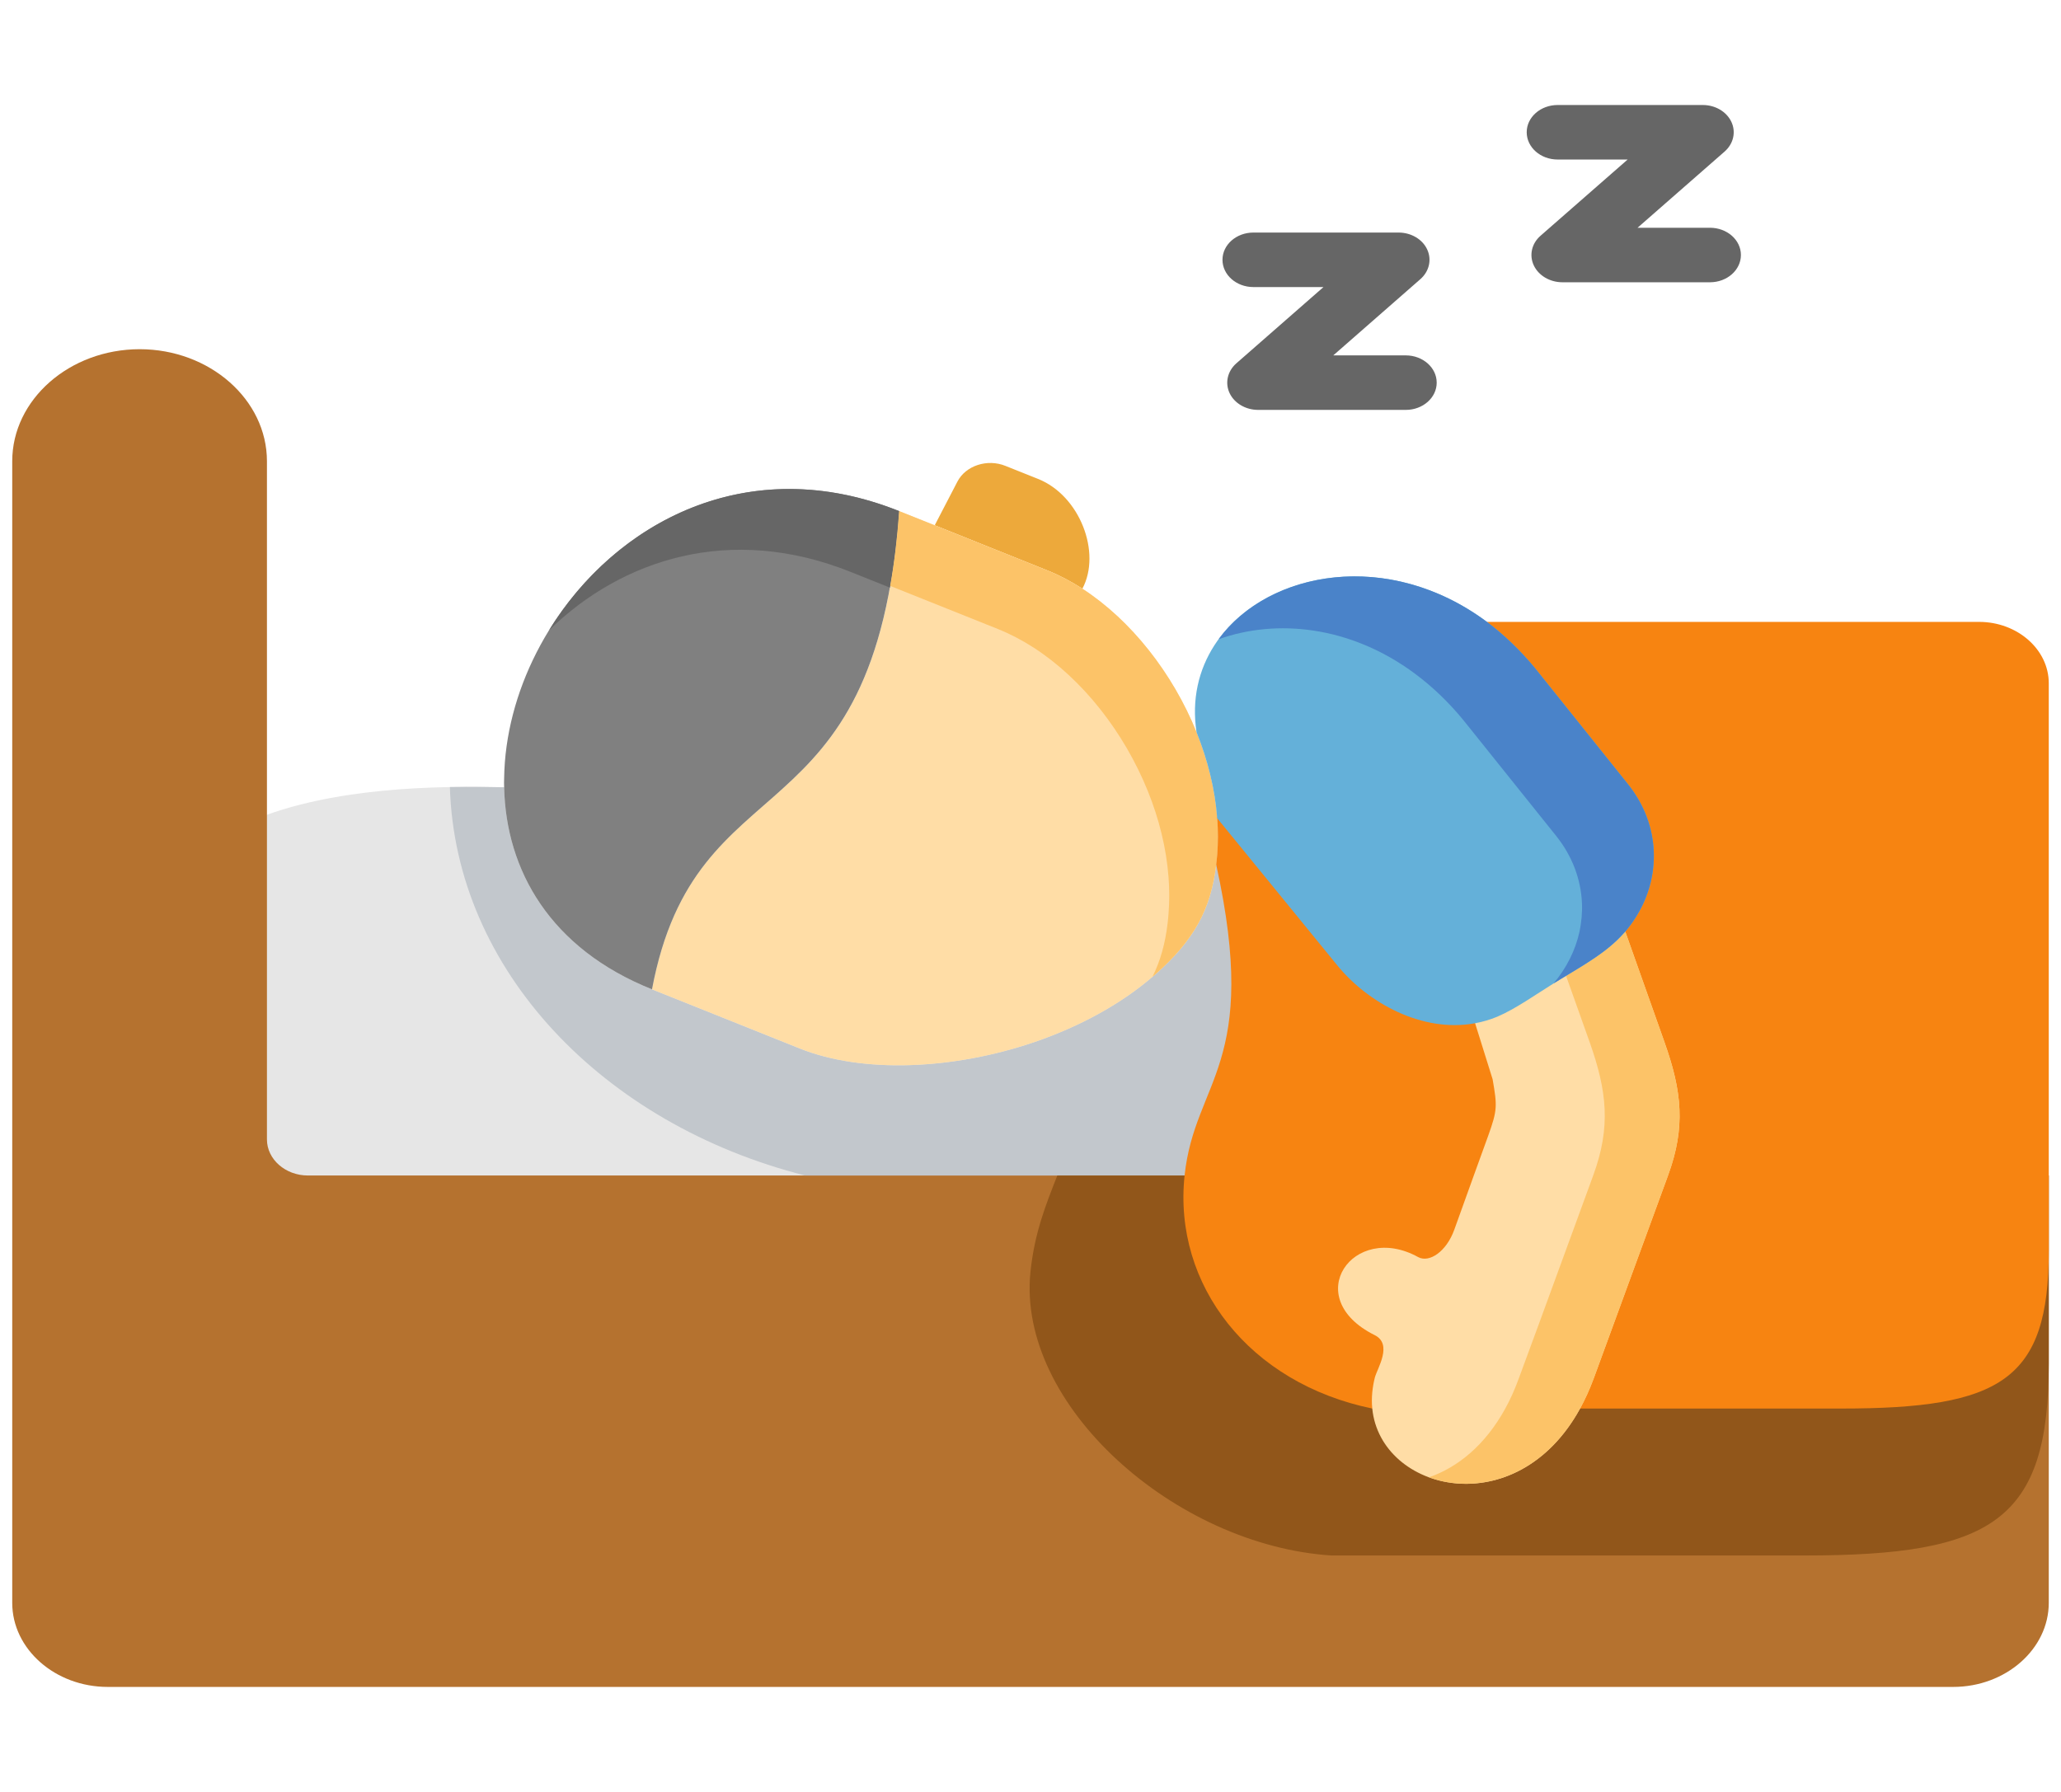 <svg width="46" height="40" viewBox="0 0 46 40" fill="none" xmlns="http://www.w3.org/2000/svg">
<g clip-path="url(#clip0_123_445)">
<path fill-rule="evenodd" clip-rule="evenodd" d="M5.958 18.187C-5.068 35.092 35.427 34.334 28.974 19.298C28.448 19.168 28.041 18.071 27.484 18.005C22.524 17.409 17.78 17.843 11.252 17.573C10.241 17.555 7.853 17.507 5.958 18.187Z" fill="#E6E6E6"/>
<path fill-rule="evenodd" clip-rule="evenodd" d="M0.273 26.24V35.779C0.273 36.812 1.232 37.656 2.406 37.656H43.593C44.765 37.656 45.727 36.812 45.727 35.779V26.24H6.873C6.37 26.24 5.958 25.878 5.958 25.435V10.296C5.958 8.92 4.68 7.795 3.117 7.795C1.551 7.796 0.273 8.92 0.273 10.296L0.273 26.24Z" fill="#B5722F"/>
<path fill-rule="evenodd" clip-rule="evenodd" d="M10.041 17.569C10.163 21.662 13.463 25.097 17.969 26.24H26.439L28.738 22.882L27.144 19.298C27.025 20.309 26.641 20.993 25.791 21.746C25.77 21.765 25.747 21.785 25.723 21.803C24.995 22.43 24.074 22.921 23.095 23.259C21.28 23.879 19.258 23.968 17.85 23.405L14.552 22.084C12.276 21.173 11.293 19.424 11.252 17.574C10.951 17.569 10.531 17.56 10.041 17.569Z" fill="#C2C7CC"/>
<path fill-rule="evenodd" clip-rule="evenodd" d="M22.999 28.392C22.693 31.371 26.229 34.496 29.716 34.722H40.267C44.475 34.722 45.727 33.951 45.727 30.436V26.241H23.598C23.343 26.891 23.09 27.516 22.999 28.392Z" fill="#91561A"/>
<path fill-rule="evenodd" clip-rule="evenodd" d="M21.368 10.752L20.862 11.726L23.367 12.73C23.636 12.837 23.901 12.977 24.158 13.141C24.588 12.335 24.101 11.063 23.17 10.691L22.439 10.399C22.034 10.236 21.552 10.394 21.368 10.752Z" fill="#EDA93B"/>
<path fill-rule="evenodd" clip-rule="evenodd" d="M20.069 11.409C19.527 18.908 15.535 16.852 14.552 22.084L17.85 23.404C19.258 23.968 21.28 23.879 23.095 23.259C24.106 22.912 25.052 22.401 25.791 21.746C26.641 20.993 27.025 20.309 27.144 19.298C27.155 19.228 27.16 19.154 27.167 19.077C27.188 18.81 27.188 18.538 27.167 18.265C27.118 17.619 26.955 16.967 26.706 16.346C26.174 15.027 25.244 13.846 24.158 13.141C23.901 12.977 23.636 12.837 23.367 12.73L20.862 11.726L20.069 11.409Z" fill="#FFDDA6"/>
<path fill-rule="evenodd" clip-rule="evenodd" d="M20.069 11.409C15.247 9.479 11.306 13.576 11.252 17.37C11.249 17.439 11.249 17.507 11.252 17.573C11.293 19.424 12.276 21.173 14.552 22.084C15.535 16.853 19.527 18.908 20.069 11.409Z" fill="#808080"/>
<path fill-rule="evenodd" clip-rule="evenodd" d="M20.069 11.409C16.683 10.054 13.733 11.669 12.255 14.067C13.876 12.488 16.294 11.688 18.985 12.766L19.779 13.084L19.862 13.118C19.955 12.609 20.025 12.043 20.069 11.409Z" fill="#666666"/>
<path fill-rule="evenodd" clip-rule="evenodd" d="M20.069 11.409C20.025 12.028 19.958 12.582 19.869 13.079L22.28 14.044C22.553 14.154 22.817 14.293 23.071 14.457C24.16 15.16 25.088 16.342 25.62 17.662C25.871 18.283 26.032 18.933 26.081 19.581C26.102 19.852 26.102 20.126 26.081 20.393C26.076 20.468 26.068 20.544 26.06 20.614C26.006 21.064 25.899 21.45 25.723 21.803C25.747 21.785 25.77 21.764 25.791 21.746C26.641 20.993 27.025 20.309 27.144 19.298C27.154 19.227 27.16 19.154 27.167 19.077C27.188 18.81 27.188 18.538 27.167 18.265C27.118 17.619 26.955 16.967 26.706 16.346C26.174 15.027 25.244 13.845 24.158 13.141C23.901 12.976 23.636 12.837 23.367 12.73L20.862 11.726L20.069 11.409Z" fill="#FCC368"/>
<path fill-rule="evenodd" clip-rule="evenodd" d="M26.439 26.24C26.18 28.688 27.886 30.878 30.629 31.442H41.094C44.664 31.442 45.727 30.808 45.727 27.919V15.251C45.727 14.498 45.027 13.882 44.172 13.882H33.187C27.536 13.882 27.484 15.655 27.167 18.265C27.188 18.538 27.188 18.81 27.167 19.077C27.16 19.154 27.154 19.227 27.144 19.298C28.132 23.779 26.667 24.098 26.439 26.24Z" fill="#F78411"/>
<path fill-rule="evenodd" clip-rule="evenodd" d="M33.216 25.351L32.894 26.24L32.459 27.449C32.282 27.942 31.899 28.195 31.652 28.061C30.206 27.262 29.003 28.966 30.68 29.802C31.092 30.005 30.74 30.545 30.686 30.748C30.657 30.862 30.639 30.972 30.628 31.081C30.616 31.204 30.616 31.325 30.628 31.442C30.812 33.297 33.843 34.038 35.266 31.442C35.378 31.239 35.479 31.015 35.57 30.771L37.229 26.24C37.628 25.152 37.535 24.349 37.154 23.274L36.275 20.795H32.933L32.923 22.841L33.314 24.091C33.418 24.689 33.421 24.78 33.216 25.351Z" fill="#FFDDA6"/>
<path fill-rule="evenodd" clip-rule="evenodd" d="M35.484 23.274C35.863 24.349 35.959 25.152 35.559 26.24L34.362 29.512L33.898 30.771C33.809 31.015 33.709 31.239 33.597 31.442C33.143 32.268 32.529 32.756 31.894 32.977C32.946 33.363 34.401 33.016 35.267 31.442C35.378 31.239 35.479 31.015 35.57 30.771L36.003 29.589L37.229 26.241C37.229 26.238 37.229 26.236 37.232 26.233C37.232 26.233 37.232 26.231 37.232 26.229C37.266 26.14 37.294 26.053 37.32 25.969C37.61 25.015 37.501 24.26 37.154 23.279C37.154 23.277 37.154 23.277 37.154 23.274L36.275 20.795L36.244 20.829C36.244 20.831 36.244 20.831 36.242 20.831C36.239 20.836 36.236 20.838 36.233 20.843C36.057 21.039 35.84 21.212 35.609 21.372C35.396 21.516 35.173 21.65 34.953 21.782L35.484 23.274Z" fill="#FCC368"/>
<path fill-rule="evenodd" clip-rule="evenodd" d="M27.167 18.265L29.848 21.55C30.53 22.387 31.746 23.06 32.923 22.841C33.089 22.811 33.255 22.763 33.418 22.695C33.823 22.524 34.297 22.186 34.673 21.954C35.215 21.616 35.837 21.292 36.244 20.829L36.275 20.795C37.081 19.853 37.149 18.516 36.334 17.503L34.258 14.911C33.921 14.503 33.56 14.163 33.187 13.882C30.172 11.638 26.255 13.405 26.706 16.346C26.955 16.967 27.118 17.619 27.167 18.265Z" fill="#64B0D9"/>
<path fill-rule="evenodd" clip-rule="evenodd" d="M32.656 16.068L34.732 18.659C35.098 19.116 35.285 19.636 35.308 20.158C35.318 20.37 35.297 20.585 35.254 20.795C35.163 21.21 34.966 21.607 34.673 21.954C34.675 21.951 34.678 21.949 34.683 21.947C34.984 21.76 35.308 21.577 35.609 21.372C35.845 21.21 36.062 21.034 36.241 20.831C36.244 20.831 36.244 20.831 36.244 20.829L36.275 20.795C36.443 20.598 36.578 20.382 36.682 20.158C37.071 19.305 36.977 18.303 36.334 17.503L34.258 14.911C33.921 14.503 33.56 14.163 33.187 13.882C30.991 12.246 28.314 12.741 27.198 14.27C28.479 13.809 30.136 13.962 31.585 15.041C31.958 15.319 32.319 15.659 32.656 16.068Z" fill="#4A83C9"/>
<path d="M31.375 9.15H28.082C27.803 9.15 27.55 9.002 27.443 8.774C27.337 8.546 27.397 8.284 27.595 8.11L29.539 6.408H27.976C27.594 6.408 27.285 6.136 27.285 5.799C27.285 5.463 27.594 5.191 27.976 5.191H31.214C31.494 5.191 31.747 5.339 31.853 5.567C31.96 5.795 31.9 6.057 31.702 6.231L29.758 7.933H31.375C31.757 7.933 32.066 8.206 32.066 8.542C32.066 8.878 31.757 9.15 31.375 9.15Z" fill="#666666"/>
<path d="M38.165 6.301H34.872C34.593 6.301 34.34 6.152 34.233 5.924C34.126 5.696 34.186 5.434 34.385 5.261L36.328 3.561H34.766C34.384 3.561 34.075 3.289 34.075 2.952C34.075 2.616 34.384 2.344 34.766 2.344H38.004C38.284 2.344 38.536 2.492 38.643 2.72C38.75 2.948 38.69 3.21 38.491 3.384L36.549 5.084H38.165C38.547 5.084 38.856 5.356 38.856 5.692C38.856 6.028 38.547 6.301 38.165 6.301Z" fill="#666666"/>
</g>
<defs>
<clipPath id="clip0_123_445">
<rect width="45.455" height="40" fill="white" transform="translate(0.273)"/>
</clipPath>
</defs>
</svg>
